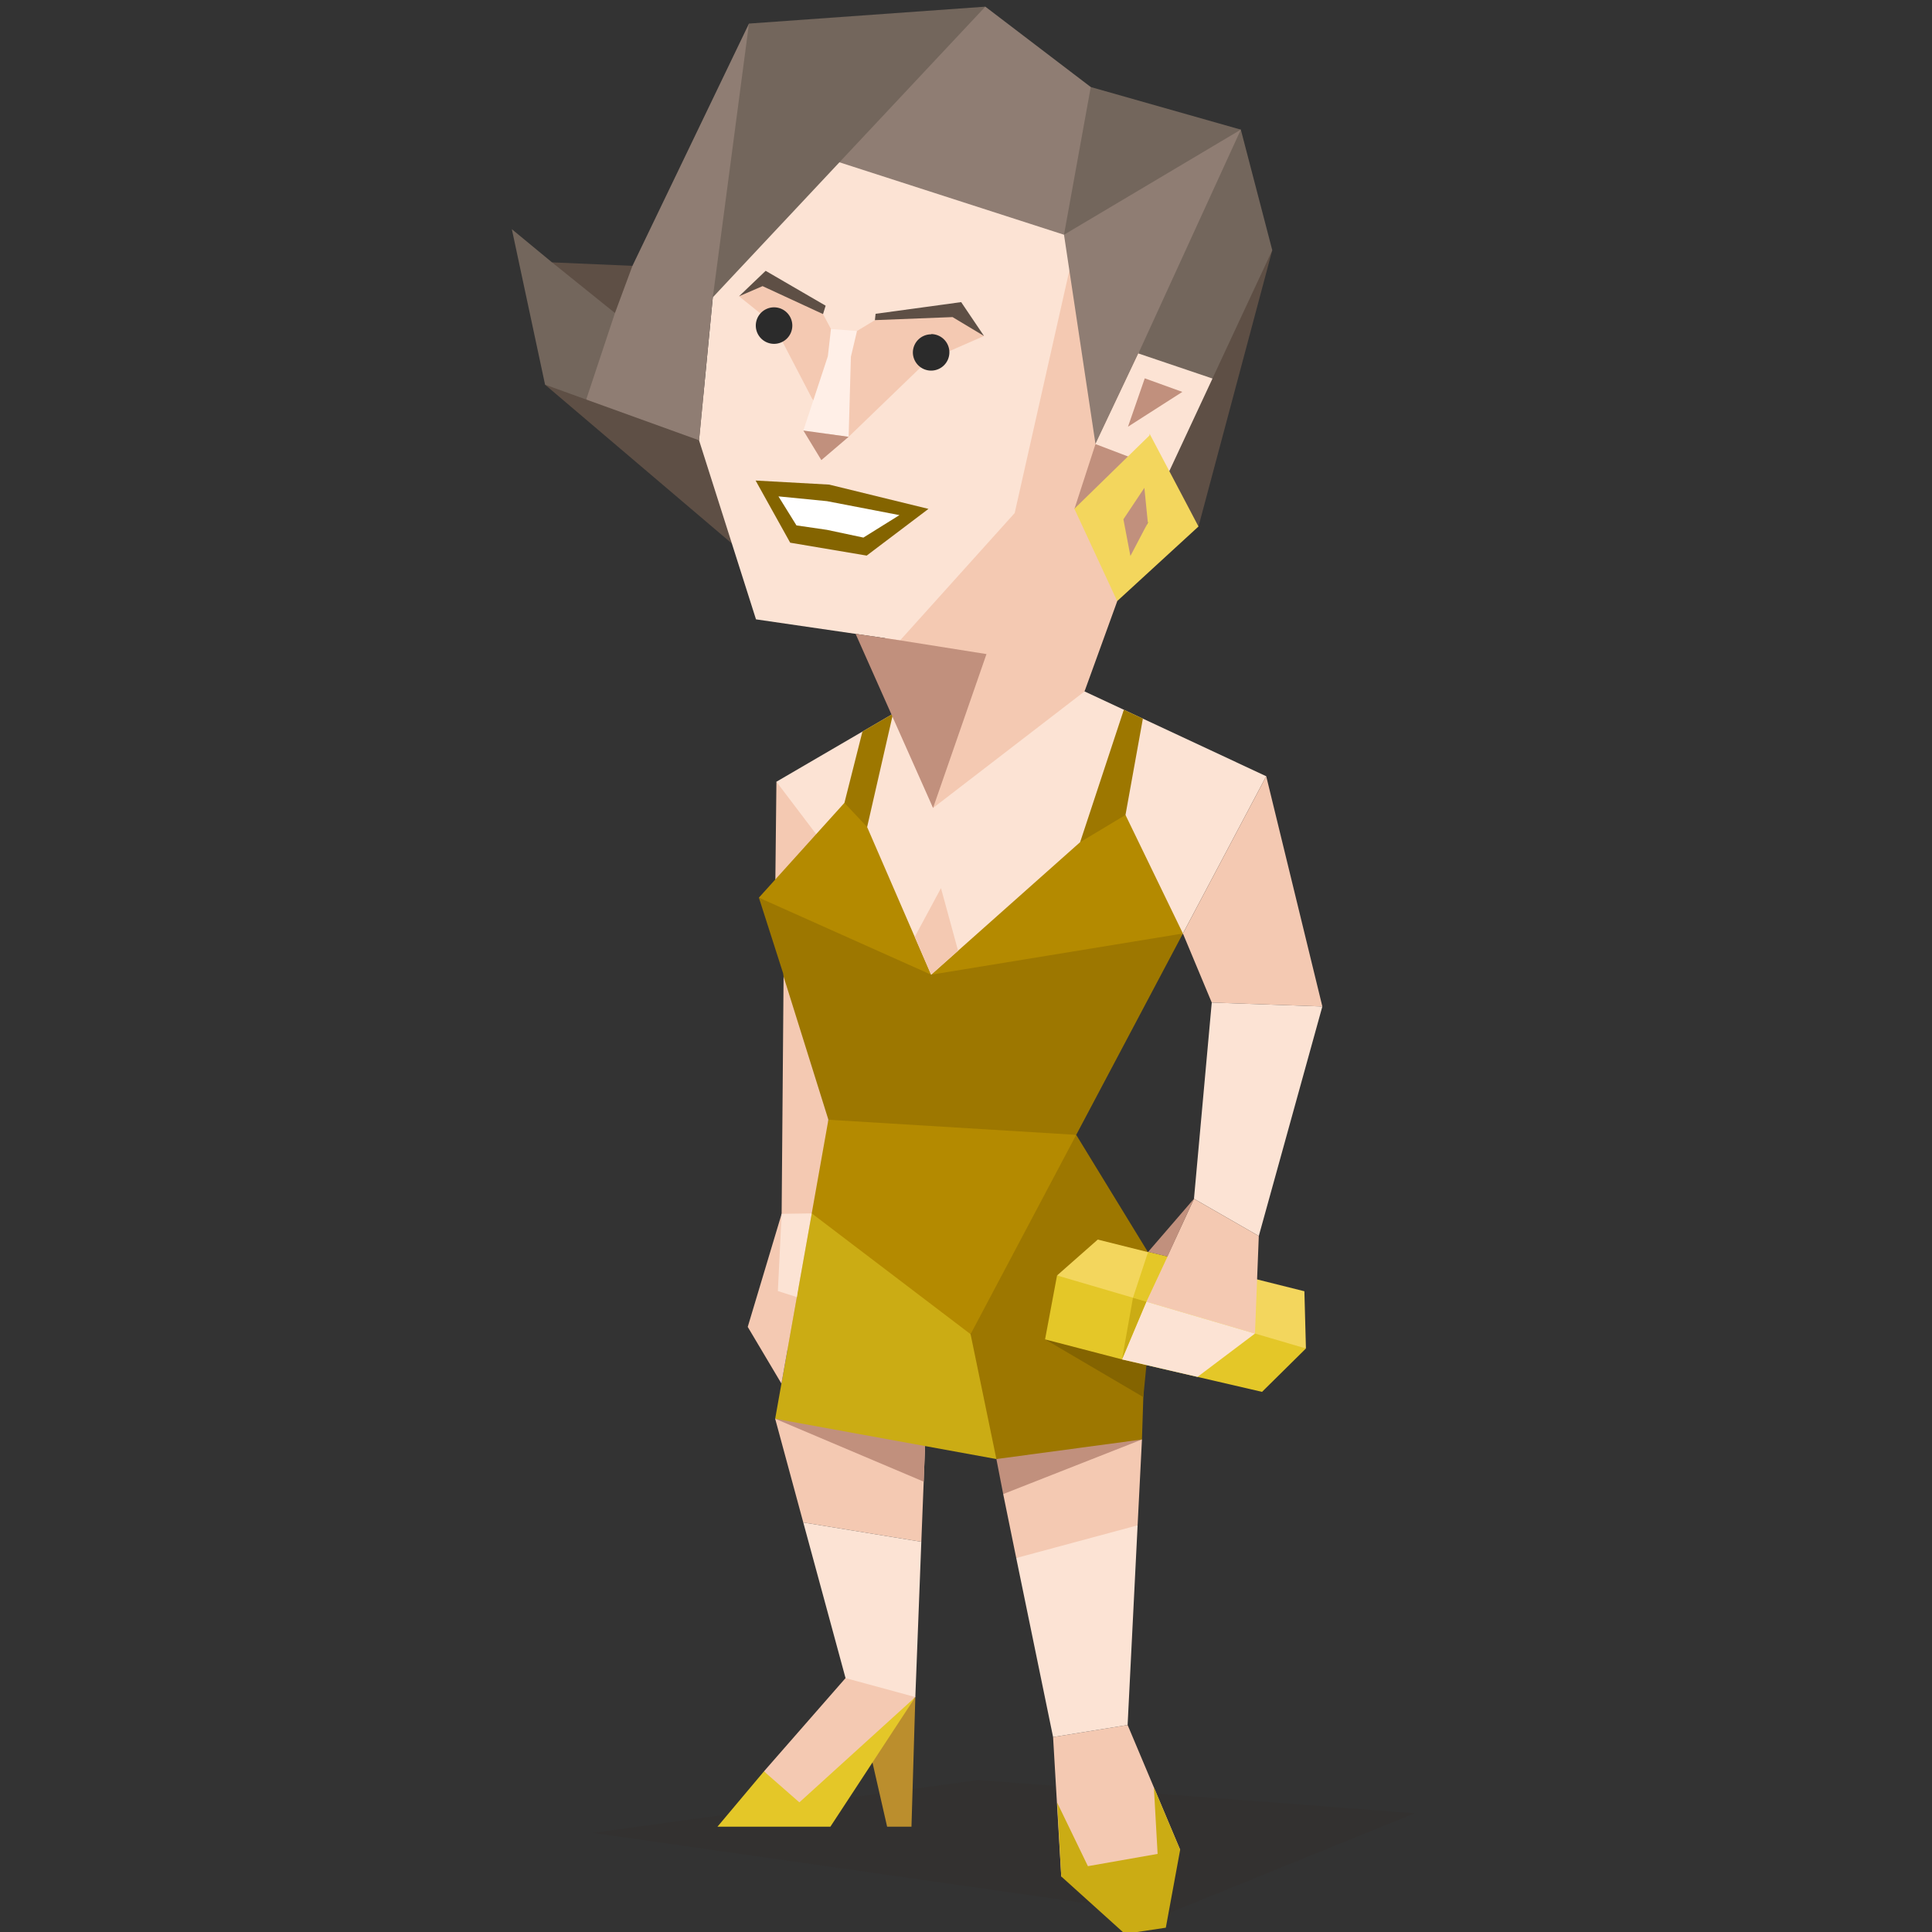 <svg id="Layer_1" data-name="Layer 1" xmlns="http://www.w3.org/2000/svg" viewBox="0 0 400 400"><rect x="0" y="0" width="400" height="400" fill="#333333" stroke="none"/><defs><style>.cls-1{fill:#33231b;opacity:0.1;}.cls-1,.cls-10,.cls-11,.cls-12,.cls-13,.cls-14,.cls-15,.cls-16,.cls-17,.cls-2,.cls-3,.cls-4,.cls-5,.cls-6,.cls-7,.cls-8,.cls-9{fill-rule:evenodd;}.cls-2{fill:#f4c9b2;}.cls-3{fill:#cbac14;}.cls-4{fill:#fce3d4;}.cls-5{fill:#c1907d;}.cls-6{fill:#bb8e2d;}.cls-7{fill:#e4c728;}.cls-8{fill:#5e4f45;}.cls-9{fill:#9d7700;}.cls-10{fill:#b48a00;}.cls-11{fill:#73665c;}.cls-12{fill:#8f7d73;}.cls-13{fill:#ffefe7;}.cls-14{fill:#846400;}.cls-15{fill:#2b2b2b;}.cls-16{fill:#f3d65d;}.cls-17{fill:#fff;}</style></defs><title>explorers_ISTP_famous_real_milla_jovovich</title><polygon class="cls-1" points="292.89 375.42 241.27 396.38 122.71 379.48 202.48 368.54 292.89 375.42"/><polygon class="cls-2" points="244.34 382.98 233.46 357.14 218.03 359.64 219.72 388.5 237.13 391.46 244.34 382.98"/><polygon class="cls-3" points="244.34 382.98 238.9 370.06 239.67 383.83 225.24 386.37 218.88 373.22 219.72 388.5 232.89 400.38 241.37 399.11 244.34 382.98"/><polygon class="cls-4" points="210.4 322.57 219.69 316.61 235.53 315.8 233.46 357.14 218.03 359.64 210.4 322.57"/><polygon class="cls-2" points="160.49 293.74 166.31 315.21 190.75 319.21 191.67 295.79 174.45 285.14 160.49 293.74"/><polygon class="cls-5" points="160.49 293.74 191.24 306.76 191.67 295.79 174.45 285.14 160.49 293.74"/><polygon class="cls-2" points="235.53 315.8 210.4 322.57 207.7 309.33 224.57 292.74 236.43 298.03 235.53 315.8"/><polygon class="cls-5" points="207.7 309.33 206.29 302.08 224.57 292.74 236.43 298.03 207.7 309.33"/><polygon class="cls-2" points="189.51 351.36 166.42 376.82 158.17 366.74 175.06 347.43 180.43 339.32 189.51 351.36"/><polygon class="cls-4" points="190.75 319.21 189.51 351.36 175.06 347.43 166.31 315.21 190.75 319.21"/><polygon class="cls-6" points="188.71 378.2 189.51 351.36 180.11 362.6 183.67 378.2 188.71 378.2"/><polygon class="cls-7" points="189.51 351.36 171.92 378.2 148.54 378.2 158.17 366.74 165.5 373.16 189.51 351.36"/><polygon class="cls-8" points="151.81 112.77 112.85 79.65 145.65 81.59 149.39 90.14 151.81 112.77"/><polygon class="cls-4" points="160.75 161.85 184.89 147.77 224.54 143.15 262.16 160.71 244.91 193.27 228.45 214.94 192.78 201.8 165.98 176.04 160.75 161.85"/><path class="cls-2" d="M173.93,188.55l-13.4-6.48.22-20.22L169,172.73l5.73,9.72s-.22,3-.76,6.1"/><polygon class="cls-9" points="178.56 151.46 184.89 147.77 179.53 171.23 175.77 173.42 174.83 166.22 178.56 151.46"/><polygon class="cls-9" points="232.68 146.94 236.62 148.79 233.02 168.73 231.45 178.43 223.63 174.36 232.68 146.94"/><polygon class="cls-10" points="174.83 166.22 157.12 185.85 181.53 206.81 192.78 201.8 179.53 171.23 174.83 166.22"/><polygon class="cls-10" points="223.63 174.36 192.78 201.8 200.29 213.69 244.91 193.27 233.02 168.73 223.63 174.36"/><polygon class="cls-9" points="171.51 231.83 165.57 224.32 162.13 201.49 157.12 185.85 192.78 201.8 244.91 193.27 222.82 234.96 195.6 241.84 171.51 231.83"/><polygon class="cls-10" points="174.45 285.14 163.04 279.42 162.61 260.67 171.51 231.83 222.82 234.96 222.19 257.48 200.95 276.23 189.66 285.32 174.45 285.14"/><polygon class="cls-3" points="160.49 293.74 168.07 251.22 200.95 276.23 218.12 290.13 206.29 302.08 160.49 293.74"/><polygon class="cls-9" points="236.43 298.03 206.29 302.08 200.95 276.23 222.82 234.96 237.68 259.25 236.43 298.03"/><polygon class="cls-2" points="244.91 193.27 262.16 160.71 273.78 208.38 250.88 207.57 244.91 193.27"/><polygon class="cls-2" points="161.83 251.3 162.23 202.18 171.51 231.83 168.07 251.16 164.94 254.35 161.83 251.3"/><polygon class="cls-2" points="154.81 274.72 161.83 251.31 167.29 250.92 164.98 268.55 161.79 286.46 154.81 274.72"/><polygon class="cls-4" points="161.05 267.3 161.83 251.31 168.07 251.22 164.98 268.55 161.05 267.3"/><polygon class="cls-2" points="224.54 143.15 193.18 167.28 183.02 131.28 186.53 123.17 227.89 27.19 259.36 47.09 224.54 143.15"/><polygon class="cls-4" points="157.71 22.85 147.58 61.56 144.73 91.16 156.52 128.23 186.36 132.58 210.08 106.22 227.89 27.19 157.71 22.85"/><polygon class="cls-5" points="193.18 167.28 177.14 131.23 186.36 132.58 204.24 135.42 193.18 167.28"/><polygon class="cls-5" points="226.81 91.94 222.46 105.33 228.98 108.95 231.32 124.45 242.72 95.2 226.81 91.94"/><polygon class="cls-8" points="248.15 108.95 263.41 51.8 258.15 54.83 242 97.73 248.15 108.95"/><polygon class="cls-11" points="256.9 26.84 263.41 51.8 253.4 73.27 242 97.73 235.69 73.18 243.44 39.49 256.9 26.84"/><polygon class="cls-12" points="220.29 48.6 234.04 27.91 256.9 26.84 235.69 73.18 226.81 91.94 220.29 48.6"/><polygon class="cls-11" points="225.83 18.02 256.9 26.84 220.29 48.6 212.69 20.32 225.83 18.02"/><polygon class="cls-12" points="172.02 33.03 220.29 48.6 225.83 18.02 204 1.38 172.23 15.33 172.02 33.03"/><polygon class="cls-11" points="147.58 61.56 152.39 56.42 155.18 53.45 204 1.38 155.07 4.88 147.83 39.26 147.58 61.56"/><polygon class="cls-12" points="121.37 82.72 144.73 91.16 147.58 61.56 155.07 4.88 130.94 55.04 121.17 59.75 121.37 82.72"/><polygon class="cls-11" points="112.85 79.64 121.37 82.72 127.32 64.81 122.98 57.22 114.29 54.32 105.97 47.45 112.85 79.64"/><polygon class="cls-8" points="130.94 55.04 114.29 54.32 127.32 64.81 130.94 55.04"/><polygon class="cls-2" points="153.01 61.34 160.05 67 168.1 82.46 171.43 87.31 171.23 90.9 175.7 90.44 192.02 74.69 203.73 69.56 197.81 64.47 181.14 66.28 177.43 68.53 173.76 70.21 172.04 68.12 170.4 65.03 158.65 57.88 153.01 61.34"/><polygon class="cls-13" points="172.04 68.12 171.4 73.75 166.33 89.14 175.7 90.44 176.17 73.86 177.43 68.53 172.04 68.12"/><polygon class="cls-5" points="170.05 95.26 166.33 89.14 175.7 90.44 170.05 95.26"/><polygon class="cls-8" points="181.28 64.97 181.14 66.28 197.22 65.65 203.73 69.56 199 62.55 181.28 64.97"/><polygon class="cls-8" points="170.94 63.29 170.4 65.03 157.88 59.24 153.01 61.34 158.52 56.07 170.94 63.29"/><polygon class="cls-14" points="236.71 289.25 216.37 277.3 237.36 282.58 236.71 289.25"/><path class="cls-15" d="M160.27,63.63a3.78,3.78,0,1,1-3.79,3.78,3.78,3.78,0,0,1,3.79-3.78"/><path class="cls-15" d="M192.81,69.17A3.78,3.78,0,1,1,189,73a3.78,3.78,0,0,1,3.78-3.78"/><polygon class="cls-7" points="218.85 264.07 246.58 266.74 270.38 279.19 261.29 288.17 232.3 281.45 216.37 277.3 218.85 264.07"/><polygon class="cls-16" points="218.85 264.07 227.28 256.64 270.06 267.34 270.38 279.19 218.85 264.07"/><polygon class="cls-4" points="247.2 248.19 250.88 207.57 273.78 208.38 260.62 255.9 247.2 248.19"/><polygon class="cls-2" points="237.34 269.5 247.2 248.19 260.62 255.9 259.83 276.1 237.34 269.5"/><polygon class="cls-4" points="232.3 281.45 237.34 269.5 259.83 276.1 247.93 285.07 232.3 281.45"/><polygon class="cls-5" points="247.2 248.19 237.7 259.2 241.72 260.16 247.2 248.19"/><polygon class="cls-7" points="237.7 259.2 234.57 268.69 237.34 269.51 241.72 260.16 237.7 259.2"/><polygon class="cls-3" points="232.3 281.45 234.57 268.69 237.34 269.5 232.3 281.45"/><polygon class="cls-4" points="235.69 73.18 226.81 91.94 242 97.73 251.03 78.37 235.69 73.18"/><polygon class="cls-5" points="233.54 88.34 237.01 78.33 244.79 81.14 233.54 88.34"/><path class="cls-16" d="M236.93,101l-4.34,6.51,1.45,7.6,3.61-6.88ZM238,90.14l-15.56,15.19,8.86,19.12L248.14,109,238,89.78Z"/><polygon class="cls-2" points="194.82 183.88 189.39 193.97 192.78 201.8 198.36 196.84 194.82 183.88"/><polygon class="cls-14" points="156.44 99.49 171.67 100.33 192.23 105.36 179.44 115.03 163.6 112.36 156.44 99.49"/><polygon class="cls-17" points="161.17 102.77 164.9 108.78 171.22 109.7 178.76 111.3 186.22 106.65 171.22 103.76 161.17 102.77"/></svg>